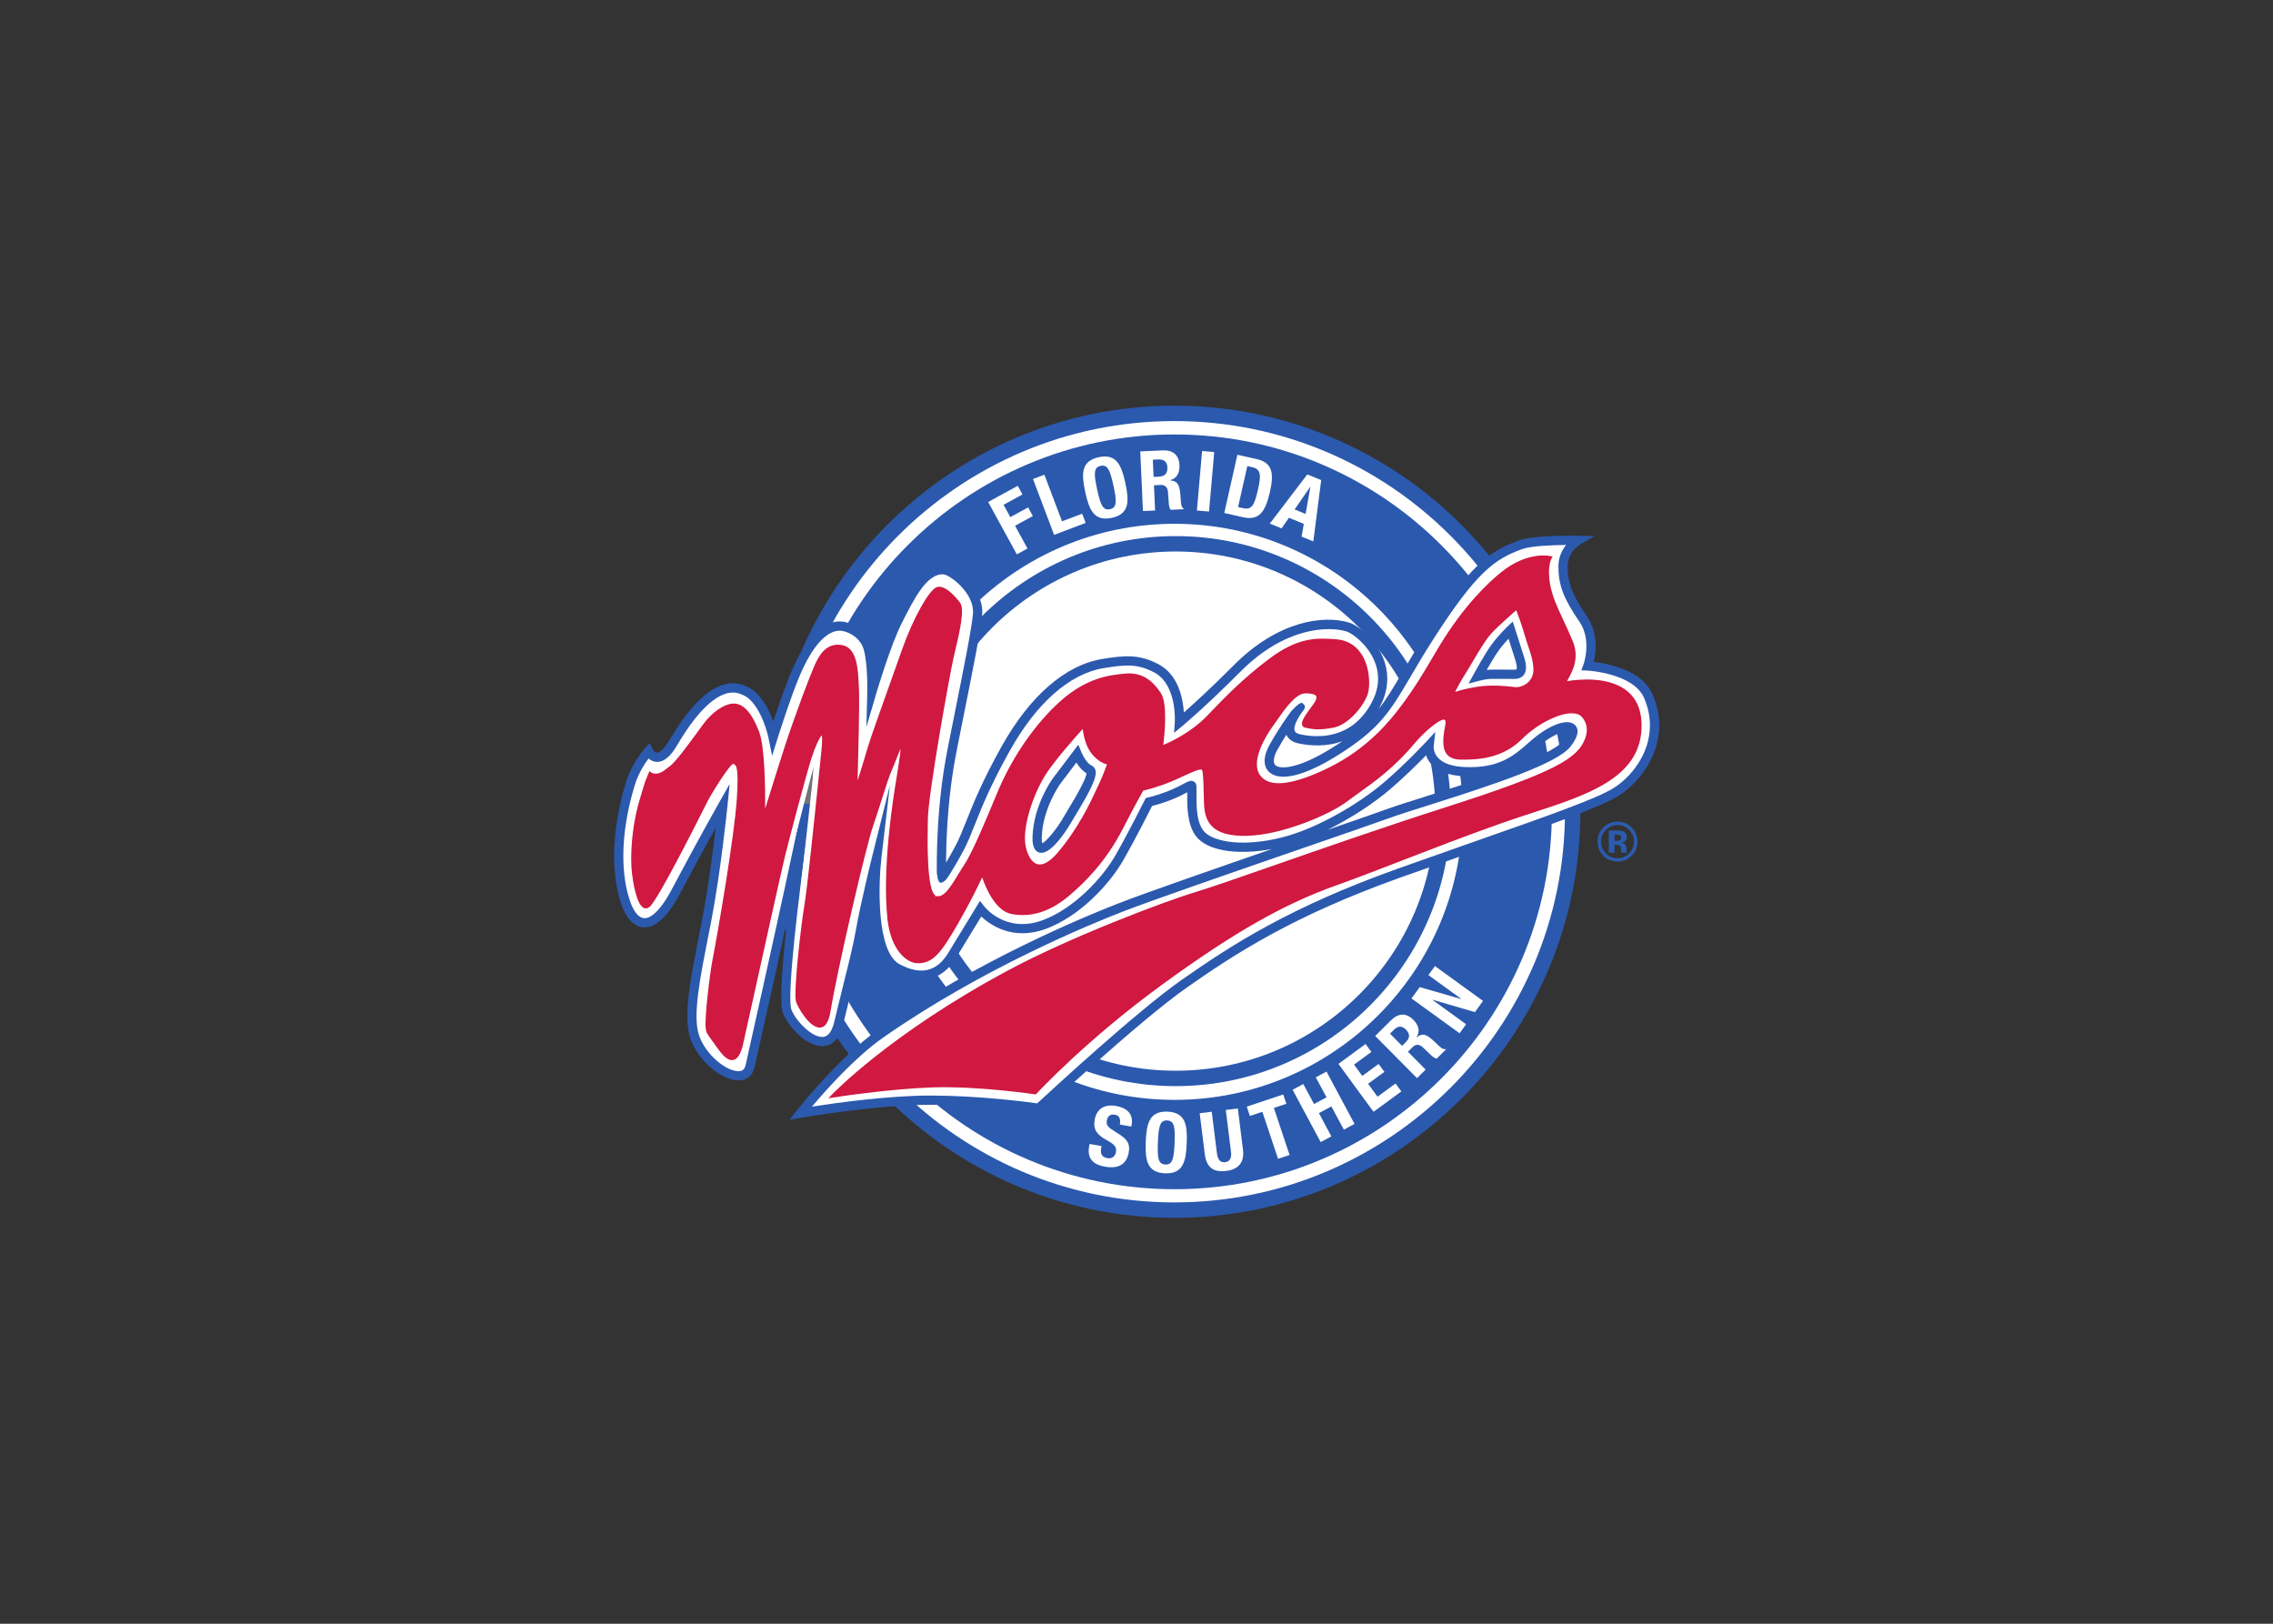 <svg clip-rule="evenodd" fill-rule="evenodd" stroke-linejoin="round" stroke-miterlimit="1.414" viewBox="0 0 560 400" xmlns="http://www.w3.org/2000/svg"><rect x="0" y="0" width="560" height="400" fill="#333333" stroke="none"/><g fill-rule="nonzero" transform="matrix(1.292 0 0 -1.292 151.301 300.134)"><path d="m30 77.5c0 42.25 34.25 76.5 76.5 76.5s76.5-34.25 76.5-76.5-34.25-76.5-76.5-76.5-76.5 34.25-76.5 76.5" fill="#fff"/><path d="m32.342 77.528c0 41.072 33.415 74.487 74.487 74.487 41.073 0 74.488-33.415 74.488-74.487 0-41.073-33.415-74.488-74.488-74.488-41.072 0-74.487 33.415-74.487 74.488zm-2.936 0c0-42.693 34.732-77.425 77.423-77.425 42.693 0 77.425 34.732 77.425 77.425 0 42.691-34.732 77.424-77.425 77.424-42.691 0-77.423-34.733-77.423-77.424z" fill="#2b59ae"/><path d="m51.947 77.509c0 30.282 24.637 54.92 54.92 54.92 30.282 0 54.919-24.638 54.919-54.92 0-30.283-24.637-54.92-54.919-54.92-30.283 0-54.92 24.637-54.92 54.92zm-17.034 0c0-39.676 32.278-71.954 71.954-71.954 39.675 0 71.953 32.278 71.953 71.954 0 39.675-32.278 71.954-71.953 71.954-39.676 0-71.954-32.279-71.954-71.954z" fill="#2b59ae"/><path d="m57.586 77.648c0 27.294 22.205 49.499 49.5 49.499 27.294 0 49.5-22.205 49.5-49.499 0-27.295-22.206-49.501-49.5-49.501-27.295 0-49.5 22.206-49.5 49.501zm-2.937 0c0-28.914 23.523-52.437 52.437-52.437 28.913 0 52.436 23.523 52.436 52.437 0 28.913-23.523 52.436-52.436 52.436-28.914 0-52.437-23.523-52.437-52.436z" fill="#2b59ae"/><g fill="#fff"><path d="m71.326 136.587 5.641 3.088.904-1.65-3.606-1.974 1.287-2.35 3.393 1.858.903-1.651-3.393-1.857 2.374-4.336-2.036-1.114z"/><path d="m83.902 130.32-4.026 10.65 2.171.82 3.361-8.889 3.844 1.454.666-1.76z"/><path d="m94.553 135.215c1.34.289 1.314 1.474.669 4.467-.642 2.977-1.112 4.083-2.45 3.794-1.34-.289-1.312-1.49-.67-4.467.646-2.993 1.112-4.083 2.451-3.794zm-2.138 9.913c3.403.734 4.347-1.574 5.076-4.957s.821-5.875-2.582-6.609c-3.404-.734-4.346 1.575-5.076 4.958-.729 3.382-.821 5.874 2.582 6.608z"/><path d="m102.873 141.369.965.044c1.112.05 1.719.556 1.663 1.782-.047 1.051-.634 1.552-1.681 1.505l-1.095-.049zm-2.542 4.866 4.283.193c1.9.085 3.104-.851 3.191-2.795.068-1.513-.498-2.559-1.79-2.889l.001-.032c1.588-.136 1.868-.985 2.008-3.389.071-1.194.162-1.812.607-2.016l.005-.095-2.513-.114c-.239.309-.306.737-.343 1.182l-.162 2.18c-.073.89-.5 1.414-1.434 1.372l-1.24-.056.217-4.81-2.319-.104z"/><path d="m111.131 134.964.99 11.343 2.312-.202-.99-11.343z"/><path d="m118.987 135.625 1.007-.227c1.572-.354 2.107.556 2.785 3.574.567 2.52.654 3.857-1.077 4.246l-.958.216zm-.138 9.967 3.712-.834c3.145-.707 3.232-2.966 2.497-6.233-.884-3.936-2.132-5.518-5.137-4.843l-3.569.803z"/><path d="m129.769 135.165 2.088-.857.913 5.157-.03.013zm2.41 6.681 2.654-1.089-1.503-11.69-2.237.918.422 2.43-2.833 1.162-1.406-2.026-2.238.918z"/><path d="m92.943 13.786-.058-.329c-.184-1.046-.002-1.771 1.201-1.983.697-.123 1.439.197 1.604 1.135.18 1.015-.277 1.482-1.69 2.262-1.906 1.044-2.694 2.038-2.366 3.896.383 2.171 1.924 3.042 4.078 2.662 2.027-.357 3.348-1.476 2.971-3.616l-.056-.312-2.185.385c.185 1.047-.072 1.721-.943 1.874-1.029.181-1.411-.411-1.527-1.067-.121-.687.01-1.145.904-1.722l1.626-1.06c1.581-1.036 1.872-1.973 1.633-3.331-.416-2.359-2.06-3.164-4.531-2.728-2.581.456-3.385 1.821-3.021 3.883l.08.452z"/><path d="m105.114 10.267c1.365-.055 1.637 1.092 1.762 4.134.123 3.027-.054 4.209-1.419 4.265-1.366.055-1.638-1.108-1.762-4.135-.125-3.043.053-4.208 1.419-4.264zm.411 10.078c3.471-.142 3.805-2.599 3.664-6.038-.14-3.438-.673-5.861-4.143-5.72-3.471.142-3.804 2.6-3.665 6.039.14 3.438.674 5.861 4.144 5.719z"/><path d="m113.958 20.329.98-7.836c.14-1.117.516-1.917 1.584-1.784 1.069.134 1.237 1.001 1.096 2.119l-.98 7.837 2.299.287.978-7.837c.359-2.864-1.318-3.841-3.184-4.074-1.867-.233-3.715.159-4.09 3.165l-.98 7.836z"/><path d="m127.595 23.622.593-1.775-2.38-.794 2.991-8.966-2.196-.733-2.992 8.966-2.379-.794-.592 1.775z"/><path d="m129.381 24.52 2.04 1.094 2.046-3.816 2.381 1.276-2.045 3.816 2.041 1.094 5.348-9.981-2.041-1.094-2.374 4.431-2.382-1.275 2.375-4.432-2.041-1.093z"/><path d="m143.295 33.243 1.106-1.51-3.308-2.422 1.574-2.15 3.113 2.28 1.106-1.51-3.114-2.279 1.798-2.457 3.439 2.517 1.105-1.51-5.306-3.885-6.689 9.136z"/><path d="m150.258 32.892.686.68c.788.782.897 1.561.036 2.427-.737.743-1.505.719-2.246-.018l-.776-.77zm-5.128 1.881 3.036 3.013c1.346 1.336 2.86 1.455 4.224.081 1.06-1.069 1.342-2.22.607-3.329l.023-.022c1.264.964 2.038.525 3.748-1.151.849-.833 1.33-1.227 1.795-1.079l.067-.067-1.781-1.767c-.383.066-.719.336-1.042.64l-1.577 1.497c-.648.608-1.314.707-1.975.05l-.879-.872 3.373-3.399-1.643-1.632z"/><path d="m153.616 44.091 7.921-2.286.018.027-6.279 4.55 1.246 1.718 9.168-6.643-1.547-2.135-8.081 2.36-.019-.026 6.421-4.652-1.245-1.719-9.169 6.644z"/><path d="m35.564 20.063s14.209 2.471 24.711 2.471 20.695-1.544 20.695-1.544 18.533 17.298 27.799 23.784c9.267 6.487 20.078 13.591 40.773 21.004s36.666 12.564 41.391 15.444c4.026 2.454 10.053 9.472 6.303 18.295-2.278 5.359-11.555 5.798-11.555 5.798s1.859 4.996-.92 9.012c-2.78 4.015-3.811 6.541-3.811 9.938 0 3.398 2.839 5.007 2.839 5.007s-7.99.166-10.772-.791c-5.742-1.974-9.403-4.888-17.548-17.591-7.636-11.91-7.651-15.472-18.221-22.015-10.076-6.238-14.27-3.946-11.49.996s5.604 8.3 5.604 8.3-5.206-5.801-.661-6.755c2.706-.57 10.192-1.545 14.517 6.486 4.324 8.03-3.007 14.123-5.251 14.826-4.151 1.301-12.67.654-21.134-7.846-6.788-6.816-11.04-10.328-11.04-10.328s.554 7.682-4.373 10.305c-3.378 1.798-5.852 1.647-10.288.908-5.828-.972-12.589-5.686-18.457-16.188-5.869-10.502-6.715-15.097-8.877-19.113-2.162-4.015-3.361-5.615-3.361-5.615s-.375 10.099 1.419 21.158c.888 5.479 5.145 24.969 5.454 29.293s-4.731 8.246-6.426 8.369c-3.71.27-6.268-4.741-8.787-9.707-2.259-4.456-4.942-13.591-4.942-13.591s.169 6.779-1.066 9.25c-1.236 2.472-3.997 3.475-5.53 3.288-2.979-.362-5.591-3.632-7.831-8.751-1.803-4.119-4.415-12.436-4.415-12.436s-1.521 7.575-5.713 9.006c-.704.241-5.619 3.111-13.34-10.069-2.964-5.06-4.702-1.584-4.702-1.584s-2.346-2.588-3.443-6.155c-2.421-7.867-3.177-16.491-.8-23.031 1.436-3.949 4.821-6.364 9.558 2.607 4.805 9.098 8.865 16.253 8.865 16.253s-1.236-12.356-3.089-21.93c-1.853-9.576-3.752-17.824-2.3-22.18 1.902-5.707 9.581-10.09 10.58-5.623 10.581 47.279 10.861 50.128 10.861 50.128s-5.274-35.807-3.795-39.69c1.28-3.36 8.09-9.864 9.864-2.093 1.569 6.874 3.203 12.319 4.13 17.57s3.118 14.039 3.118 14.039-2.133-18.127 3.954-21.323c4.846-2.544 8.232-1.073 10.412 2.519 2.72 4.478 5.377 8.815 5.377 8.815s4.445-5.843 12.238-2.938c6.354 2.368 11.855 8.498 14.326 12.822s5.56 10.502 5.56 10.502 1.796.425 3.833 1.213c2.997 1.159 4.31 2.337 4.356 1.838.142-1.585-.586-7.164 1.974-9.54 2.231-2.071 7.942-2.973 15.356-1.12 7.412 1.854 15.563 6.991 19.887 10.698 4.325 3.706 8.031 7.722 8.031 7.722s-.636-4.702 6.777-5.011 10.381 2.779 13.3 5.32c4.946 4.304 9.575 4.324 6.177 0-3.397-4.325-27.18-10.811-33.976-13.283-6.796-2.47-41.491-14.215-51.066-17.921-9.576-3.707-28.79-12.156-45.905-24.153-7.335-5.141-15.154-15.069-15.154-15.069"/></g><path d="m126.102 86.396c-.204.196-.305.488-.305.855 0 .574.247 1.332.729 2.188.563 1.002 1.125 1.92 1.67 2.777.274-.633.884-1.361 2.323-1.663 2.147-.451 5.275-.705 8.371.434-.655-.441-1.343-.891-2.105-1.363-6.753-4.18-9.941-3.939-10.683-3.228zm49.401 2.933.563.495c2.981 2.594 5.359 3.177 5.878 2.988-.009-.161-.11-.683-.971-1.779-1.261-1.605-5.935-3.654-11.377-5.649 2.537 1.001 4.292 2.521 5.907 3.945zm-27.55-7.54c2.843 2.437 5.419 5.005 6.871 6.501.172-.485.419-1.002.846-1.511 1.279-1.527 3.46-2.364 6.482-2.491 2.795-.116 4.975.242 6.783.854-4.813-1.74-10.13-3.422-14.201-4.708-3.058-.966-5.697-1.8-7.347-2.399-1.923-.7-6.171-2.172-11.362-3.966 4.66 2.295 9.024 5.23 11.928 7.72zm-10.241 6.337c8.262 5.114 10.227 8.461 14.144 15.132 1.201 2.044 2.561 4.36 4.354 7.157 8.043 12.544 11.626 15.354 17.093 17.233 1.625.558 5.484.721 8.229.749-.757-.947-1.463-2.304-1.463-4.132 0-3.52 1.001-6.154 3.967-10.439 1.063-1.535 1.367-3.256 1.367-4.723 0-1.952-.538-3.456-.548-3.482l-.414-1.126 1.198-.06c.087-.004 8.753-.479 10.786-5.263.765-1.8 1.093-3.538 1.093-5.18 0-5.569-3.774-10.025-7.044-12.018-3.386-2.063-12.788-5.358-25.802-9.918l-15.427-5.449c-20.45-7.325-31.459-14.446-40.981-21.111-8.574-6.002-25.178-21.339-27.586-23.574-2.008.284-11.13 1.493-20.403 1.493-7.946 0-18.072-1.417-22.548-2.11 2.591 3.074 8.207 9.398 13.497 13.106 18.789 13.17 39.742 21.739 45.717 24.052 6.124 2.37 22.351 7.969 35.389 12.467 7.091 2.447 13.214 4.559 15.659 5.448 1.613.587 4.237 1.416 7.276 2.376 12.828 4.052 24.553 7.957 27.093 11.19 1.014 1.29 1.359 2.235 1.359 2.924 0 .562-.229.952-.512 1.221-1.544 1.469-5.342-.366-8.295-2.936l-.572-.502c-2.72-2.397-5.533-4.876-12.113-4.602-2.451.102-4.242.736-5.182 1.834-.879 1.027-.763 2.14-.758 2.187l.305 2.678-1.826-1.97c-.037-.04-3.724-4.023-7.957-7.651-4.466-3.828-12.482-8.75-19.528-10.512-7.34-1.835-12.684-.814-14.542.911-1.759 1.632-1.709 5.304-1.679 7.498l-.018 1.475c-.031.348-.219.639-.514.799-.547.296-1.043.031-1.945-.449-.681-.363-1.71-.911-3.092-1.445-1.952-.755-3.701-1.174-3.718-1.178l-.401-.095-.184-.368c-.031-.062-3.106-6.206-5.537-10.459-2.54-4.446-7.964-10.233-13.869-12.434-7.059-2.631-11.063 2.431-11.23 2.648l-.783 1.016-.668-1.091-5.379-8.818c-2.184-3.598-5.21-4.317-9.25-2.196-4.55 2.389-4.06 15.565-3.488 20.439l1.61 13.706-3.34-13.39c-.021-.087-2.209-8.877-3.13-14.098-.558-3.157-1.358-6.326-2.285-9.995l-1.837-7.532c-.434-1.9-1.175-2.9-2.204-2.972-2.077-.145-5.195 3.127-5.977 5.182-.152.399-.221 1.228-.221 2.397 0 6.71 2.263 24.621 4.056 36.802.003.014.012.087.013.092l-1.749.215c-.005-.036-.016-.109-.021-.15-.139-.868-1.32-7.432-10.827-49.914-.17-.758-.555-1.111-1.249-1.146-2.32-.119-6.38 3.086-7.636 6.855-1.225 3.672.149 10.648 1.74 18.726l.589 3.007c1.84 9.505 3.088 21.886 3.101 22.01l.414 4.15-2.057-3.627c-.041-.072-4.122-7.271-8.878-16.277-2.68-5.075-4.52-5.734-5.378-5.675-.976.066-1.914 1.145-2.573 2.958-.926 2.548-1.386 5.567-1.386 8.875 0 4.189.738 8.844 2.2 13.596.681 2.213 1.876 4.03 2.613 5.016.403-.346.925-.625 1.557-.646 1.339-.045 2.613.996 3.893 3.183 4.479 7.645 8.779 11.109 12.109 9.752l.187-.071c3.037-1.038 4.736-6.377 5.134-8.347l.678-3.356 1.026 3.266c.026.083 2.619 8.319 4.381 12.347 2.226 5.087 4.691 7.933 7.13 8.229 1.245.152 3.613-.76 4.636-2.807.932-1.864 1.019-7.009.974-8.834l-.167-6.713 1.893 6.443c.026.09 2.685 9.108 4.882 13.44 2.357 4.649 4.795 9.455 7.937 9.227 1.198-.087 5.886-3.58 5.612-7.427-.188-2.622-1.875-11.027-3.364-18.441-.934-4.653-1.741-8.671-2.082-10.774-1.787-11.018-1.433-21.23-1.429-21.331l.092-2.488 1.493 1.992c.05.068 1.263 1.699 3.432 5.726.816 1.516 1.458 3.13 2.201 4.999 1.327 3.34 2.978 7.496 6.669 14.101 5.077 9.085 11.41 14.678 17.833 15.749 4.339.723 6.57.864 9.729-.817 4.356-2.318 3.914-9.393 3.909-9.464l-.144-2.05 1.583 1.308c.043.035 4.363 3.617 11.103 10.386 8.37 8.405 16.665 8.749 20.246 7.626 1.009-.316 3.972-2.405 5.313-5.701 1.046-2.57.852-5.216-.574-7.866-3.743-6.95-10.103-6.769-13.56-6.043-.947.199-1.072.581-1.113.706-.035.108-.052.228-.052.359 0 .822.661 2.05 1.41 3.104.29.381.514.667.668.86.057.067.115.148.17.211.026.031.07.085.071.087l-1.329 1.155c-.005-.004-.019-.021-.019-.021-.202-.226-.643-.743-1.118-1.422-1.091-1.447-2.836-3.914-4.58-7.013-.632-1.124-.948-2.17-.948-3.072 0-.847.279-1.568.841-2.106 1.989-1.909 6.665-.815 12.829 3.001zm35.018 41.188c-5.875-2.019-9.675-4.96-18.003-17.948-1.812-2.826-3.182-5.159-4.39-7.216-1.737-2.958-3.055-5.196-4.682-7.204.11.188.232.34.339.538.958 1.78 1.44 3.609 1.44 5.42 0 1.334-.262 2.658-.786 3.947-1.553 3.813-4.946 6.257-6.418 6.718-4.92 1.541-13.638.354-22.022-8.065-4.449-4.468-7.788-7.493-9.557-9.047-.171 2.623-1.026 7.162-4.817 9.179-3.746 1.995-6.597 1.708-10.847 1-6.961-1.161-13.738-7.066-19.082-16.628-3.747-6.705-5.493-11.1-6.768-14.309-.752-1.893-1.347-3.389-2.115-4.815-.679-1.261-1.251-2.258-1.73-3.063.02 3.77.243 10.706 1.433 18.047.336 2.07 1.179 6.266 2.07 10.709 1.5 7.466 3.199 15.929 3.394 18.662.01.145.015.289.015.432 0 4.6-5.167 8.727-7.257 8.879-4.311.313-7.018-5.025-9.635-10.188-1.192-2.35-2.478-5.909-3.449-8.821-.159 1.693-.451 3.405-.986 4.476-1.325 2.65-4.366 4.019-6.424 3.769-3.137-.382-6.007-3.502-8.532-9.273-1.166-2.665-2.638-6.975-3.563-9.784-.897 2.489-2.603 5.855-5.473 6.835l-.091.037c-3.001 1.221-7.916.392-14.294-10.494-1.27-2.168-2.088-2.319-2.309-2.313-.407.01-.758.509-.849.683l-.585 1.12-.852-.929c-.101-.111-2.49-2.775-3.632-6.487-2.728-8.863-3.014-17.462-.786-23.591.921-2.534 2.38-3.995 4.108-4.114 2.284-.157 4.658 2.067 7.057 6.61 2.649 5.016 5.086 9.466 6.73 12.434-.523-4.454-1.443-11.566-2.598-17.532l-.587-3.001c-1.176-5.969-2.237-11.354-2.237-15.44 0-1.611.165-3.021.553-4.185 1.412-4.235 6.067-8.226 9.397-8.057 1.488.076 2.538.994 2.879 2.52 2.664 11.906 4.674 20.985 6.193 27.925-.629-5.686-1.109-11.121-1.109-14.503 0-1.474.09-2.558.299-3.106.897-2.353 4.519-6.537 7.747-6.312 1.302.091 3.018.918 3.799 4.338l1.828 7.493c.896 3.549 1.742 6.9 2.311 10.12.262 1.484.629 3.265 1.018 5.05.206-5.261 1.268-11.119 4.776-12.961 4.817-2.528 8.928-1.52 11.576 2.841 0 0 3.39 5.559 4.782 7.841 1.726-1.623 6.044-4.696 12.387-2.332 6.35 2.366 12 8.34 14.783 13.211 2.117 3.705 4.709 8.809 5.402 10.184.652.172 2.022.558 3.544 1.146 1.411.546 2.452 1.091 3.169 1.473.001-.105.002-.185.002-.185-.004-.318-.009-.664-.009-1.03 0-2.491.217-5.897 2.251-7.784 2.47-2.292 7.788-2.949 13.912-1.815-11.58-4-23.953-8.303-29.145-10.313-6.022-2.33-27.141-10.968-46.092-24.252-7.357-5.156-15.018-14.835-15.341-15.246l-1.423-1.807 2.266.394c.142.025 14.256 2.458 24.56 2.458 10.311 0 20.462-1.519 20.563-1.534l.421-.064.312.291c.185.173 18.594 17.33 27.704 23.706 9.424 6.597 20.32 13.645 40.565 20.897l15.414 5.445c13.116 4.595 22.593 7.916 26.137 10.076 3.669 2.235 7.897 7.241 7.897 13.515 0 1.861-.372 3.832-1.241 5.876-1.998 4.703-8.587 5.93-11.227 6.237.174.738.356 1.788.356 3.006 0 1.751-.376 3.825-1.691 5.725-2.733 3.947-3.654 6.328-3.654 9.436 0 2.821 2.298 4.186 2.396 4.242l2.722 1.578-3.142.068c-.333.006-8.179.157-11.077-.839z" fill="#2b59ae"/><path d="m88.151 86.906c.446-.733 1.099-1.566 1.928-2.039-.043-.848-1.29-3.288-3.725-7.284l-.739-1.236c-.93-1.673-3.082-4.445-3.976-4.827-.043.153-.094.424-.094.933 0 .072.002.148.004.23.15 5.406 3.462 10.074 3.496 10.121-.009-.012 1.945 2.568 3.106 4.102zm-.563 2.175-3.96-5.231c-.162-.224-3.675-5.157-3.841-11.118-.017-.647-.072-2.614 1.307-2.992 2.42-.663 6.026 5.687 6.061 5.751l.704 1.175c2.861 4.695 4.332 7.495 3.911 8.845-.117.371-.368.658-.709.81-.806.359-1.627 1.761-1.955 2.561l-.586 1.429z" fill="#2b59ae"/><path d="m168.741 108.354c.592.815 1.271 1.588 1.813 2.171.358-1.118.766-2.402.766-2.402l.156-.473c.246-.744.666-2.014.666-2.641 0-.138-.021-.245-.068-.308-.019-.026-.153-.097-.512-.088l-2.302.016-2.037-.007c-.261 0-.55-.026-.837-.061.701 1.222 1.653 2.828 2.355 3.793zm1.603 4.474c-.07-.066-1.716-1.633-3.027-3.437-1.299-1.785-3.319-5.474-3.404-5.63l-.981-1.796 1.979.521c.394.104 1.578.374 2.312.374l2.049.007 2.248-.016c.897-.022 1.56.248 1.97.8.805 1.086.248 2.77-.341 4.552l-.152.465-1.633 5.121z" fill="#2b59ae"/><path d="m172.143 116.432s-4.051-3.45-5.378-5.059c-1.59-1.927-3.455-5.478-4.972-7.838-.92-1.43-1.993-3.624-1.993-3.624s1.922.607 3.116.843c1.995.394 4.077.829 8.764.253 1.602-.196 4.116 1.089 3.906 3.961-.169 2.304-.815 3.399-1.711 6.459-.864 2.953-1.732 5.005-1.732 5.005zm-82.559-22.439s-5-5.434-7.272-8.807c-2.316-3.437-4.411-9.195-4.259-13.151.099-2.577 2.094-7.952 6.733-2.514 4.638 5.438 7.037 11.357 7.837 12.956s1.759 4.318 1.759 4.318-1.439 0-3.039 1.92c-1.599 1.919-1.759 5.278-1.759 5.278zm-82.727-9.19s1.083-.842 2.713.244c.479.32 1.639 1.27 1.639 1.27s1.135 1.158 1.942 2.249c1.447 1.956.614.7 4.038 5.418 1.773 2.442 3.936 3.68 5.218 3.847 1.961.257 3.518-1.439 4.958-5.117 1.439-3.68 1.12-16.635 1.12-16.635s3.229 10.436 4.318 13.755c2.085 6.355 4.862 13.649 5.661 15.409.8 1.76 2.017 4.265 4.895 3.785 2.88-.48 2.88-4.958 3.039-8.158.16-3.198-.319-19.513-.319-19.513s1.919 6.078 2.559 8.318c.64 2.239 4.478 12.795 6.557 18.713 2.08 5.919 5.119 11.197 6.399 11.676 1.279.48 3.198-1.599 4.158-2.879s-.64-7.357-1.28-10.077c-.639-2.719-4.856-25.983-4.933-30.929-.052-3.431-.404-13.953 1.675-14.913 2.079-.959 3.898 3.137 5.817 6.016 1.92 2.88 5.548 12.019 6.538 14.319 2.542 5.9 6.625 12.184 11.583 16.662 4.958 4.479 9.078 4.99 12.278 5.31 3.198.32 5.18-1.413 6.619-3.652s.326-10.109.326-10.109 4.962 1.765 8.8 5.685c2.292 2.342 6.175 6.649 11.932 10.968 5.759 4.318 9.385 3.816 12.279 3.678 6.276-.299 6.74-7.673 6.1-9.912-.64-2.24-3.697-5.917-6.417-6.397-2.719-.48-3.575-.32-5.174 0-1.6.32 1.675 3.678 2.154 4.797.48 1.121 0 1.76-2.239 1.76s-4.595-3.811-6.371-6.278c-1.986-2.757-4.366-7.307-2.446-9.866 1.919-2.559 6.58-1.884 13.197 1.311 7.623 3.681 11.846 8.996 13.824 11.583 3.437 4.495 5.548 8.419 7.547 11.731 5.006 8.295 9.978 12.657 11.806 14.124 4.964 3.981 9.147 2.986 9.147 2.986s-.96-1.6-.32-5.118c.64-3.519 2.24-5.918 4.319-10.876 2.08-4.959-2.559-8.158-.639-7.838 1.919.32 14.234 2.08 13.755-8.797-.48-10.876-13.916-13.275-26.551-17.754-12.636-4.479-22.661-8.692-31.617-11.891-8.957-3.199-18.418-8.195-33.133-18.912-14.715-10.716-24.021-20.859-24.021-20.859s-10.938 1.638-19.734 1.319c-8.797-.32-18.906-1.943-18.906-1.943s10.837 11.519 33.7 23.762c11.583 6.202 29.412 13.01 35.811 14.929 6.397 1.919 27.429 9.684 47.422 16.082 19.993 6.397 25.189 9.116 26.793 13.188.68 1.728.433 3.304-.632 4.522-1.938 2.212-8.165-.524-11.845-4.202-3.678-3.679-8.157-3.839-11.355-3.839-3.199 0-3.604 2.099-2.805 6.098.8 3.998-4.498-.893-6.26-3.007-4.895-5.873-9.489-8.529-12.848-11.089-3.36-2.559-12.366-6.368-18.923-6.528-6.558-.161-7.806 2.478-7.948 5.889-.101 2.428-.057 5.499-.376 6.459-.32.959-3.143-.701-6.181-1.981-3.039-1.279-5.489-1.775-5.489-1.775s-.909-1.423-3.948-7.341-6.718-9.757-10.077-12.636c-3.359-2.88-6.907-4.198-10.745-3.558-3.839.64-5.73 7.556-5.73 7.556s-1.779-4.078-4.955-9.574c-3.185-5.513-4.707-7.472-7.547-7.323-1.757.093-4.665 2.312-5.305 8.071-.64 5.758-.299 14.869 1.813 27.54 1.8 10.799-.48 3.359-1.44 1.28-.96-2.08-2.105-6.342-3.678-10.877-1.373-3.954-6.851-27.465-8.144-35.454-1.086-6.702-5.531.303-6.011 1.902-.48 1.6.931 14.323 1.598 18.185.626 3.629 2.282 20.087 3.28 29.762.623 6.047-1.386 1.868-2.443-1.382-1.065-3.272-4.578-16.655-5.152-19.072-1.291-5.437-6.412-28.788-7.92-35.527-1.08-4.825-3.062-2.598-4.327-.827-2.282 3.195-2.146 2.862-2.249 3.833-.191 1.814.693 9.786 1.387 13.327.913 4.665 4.069 23.014 4.549 30.212.48 7.197-.32 6.718-.959 7.037-.64.32-4.479-5.918-5.279-7.517-.8-1.6-9.277-18.554-10.876-19.833-1.6-1.28-2.559 3.519-2.879 6.237-.32 2.719-.153 8.205 1.279 13.276.658 2.329 1.242 4.107 1.242 4.107z" fill="#d01841"/><path d="m172.025 115.943c-.969-.838-3.95-3.443-5.034-4.757-1.03-1.25-2.179-3.192-3.29-5.071-.586-.991-1.139-1.926-1.661-2.739-.605-.941-1.285-2.232-1.669-2.984.672.201 1.719.498 2.489.651l.094.018c2.017.399 4.103.81 8.762.238.714-.088 1.795.165 2.599.931.502.478 1.079 1.337.978 2.716-.113 1.539-.437 2.507-.928 3.974-.228.68-.487 1.451-.771 2.424-.638 2.179-1.283 3.879-1.569 4.599zm-12.79-16.519.302.616c.044.09 1.091 2.226 2.008 3.654.517.804 1.068 1.734 1.65 2.72 1.123 1.898 2.283 3.86 3.343 5.145 1.328 1.612 5.249 4.955 5.415 5.097l.305.259.156-.369c.009-.02.884-2.101 1.743-5.036.282-.963.538-1.729.765-2.404.487-1.454.839-2.505.957-4.116.117-1.609-.565-2.62-1.159-3.185-.829-.789-2.038-1.22-3.075-1.089-4.567.56-6.605.158-8.577-.231l-.095-.019c-1.164-.23-3.065-.829-3.085-.835zm-69.882-6.122c-1.276-1.412-4.96-5.553-6.797-8.279-2.19-3.25-4.363-8.992-4.209-12.977.059-1.556.802-3.974 2.265-4.482 1.068-.369 2.435.371 3.951 2.148 3.956 4.638 6.253 9.586 7.357 11.964.18.389.326.704.44.932.618 1.235 1.342 3.173 1.624 3.948-.572.128-1.684.554-2.866 1.971-1.217 1.46-1.63 3.669-1.765 4.775zm-8.164-26.422c-.263 0-.52.043-.77.129-1.821.632-2.598 3.411-2.66 5.014-.158 4.105 2.068 10 4.31 13.327 2.258 3.352 7.249 8.787 7.299 8.842l.475.517.034-.702c.002-.032.176-3.285 1.692-5.104 1.477-1.772 2.803-1.813 2.816-1.814l.408-.006-.133-.385c-.04-.112-.975-2.755-1.774-4.353-.112-.224-.256-.534-.434-.917-1.115-2.401-3.435-7.398-7.443-12.098-1.39-1.63-2.671-2.45-3.82-2.45zm101.437 30.003c.058 0 .114 0 .17-.003.96-.031 1.696-.331 2.185-.891 1.149-1.313 1.393-3.026.685-4.822-1.693-4.298-7.239-7.045-26.977-13.361-11.514-3.684-23.196-7.761-32.583-11.037-6.775-2.364-12.126-4.231-14.844-5.047-6.283-1.885-24.101-8.665-35.756-14.906-19.556-10.471-30.393-20.514-33.003-23.078 2.658.398 10.842 1.549 18.059 1.811 8.159.298 18.273-1.104 19.635-1.3 1.078 1.153 10.22 10.781 23.958 20.785 13.571 9.883 23.191 15.374 33.207 18.951 3.993 1.426 8.252 3.075 12.76 4.82 5.558 2.151 11.857 4.589 18.858 7.071 1.97.698 3.974 1.351 5.913 1.982 10.757 3.503 20.046 6.528 20.442 15.508.127 2.867-.653 5.068-2.318 6.543-3.352 2.968-9.34 2.244-11.095 1.952-.164-.028-.549-.091-.737.174-.207.291-.011.648.343 1.297.683 1.251 1.956 3.58.714 6.542-.674 1.607-1.301 2.952-1.854 4.14-1.142 2.45-2.044 4.385-2.483 6.798-.482 2.655-.078 4.258.183 4.939-1.098.122-4.575.194-8.537-2.984-2.361-1.894-7.026-6.238-11.739-14.046-.401-.664-.805-1.352-1.225-2.065-1.678-2.853-3.581-6.086-6.34-9.693-1.638-2.144-5.99-7.835-13.929-11.669-7.051-3.405-11.613-3.818-13.561-1.223-2.325 3.101 1.282 8.602 2.444 10.214.22.306.45.632.686.971 1.698 2.418 3.81 5.428 5.923 5.428 1.385 0 2.188-.239 2.527-.754.24-.363.235-.826-.017-1.414-.16-.37-.561-.915-1.026-1.545-.635-.861-1.698-2.302-1.528-2.742.007-.019.029-.076.186-.107 1.529-.306 2.372-.474 5.066.001 2.654.468 5.582 4.077 6.186 6.188.378 1.327.375 4.798-1.341 7.188-1.053 1.468-2.564 2.259-4.491 2.351l-.547.028c-2.773.151-6.224.339-11.542-3.648-4.943-3.708-8.5-7.409-10.854-9.858-.38-.394-.727-.756-1.045-1.08-3.84-3.924-8.861-5.739-8.911-5.757l-.457-.162.067.48c.012.078 1.083 7.787-.281 9.909-1.711 2.662-3.726 3.781-6.343 3.519-2.996-.3-7.1-.709-12.11-5.236-4.553-4.111-8.748-10.148-11.51-16.561-.181-.42-.45-1.07-.781-1.869-1.467-3.536-4.199-10.12-5.782-12.496-.383-.574-.769-1.21-1.143-1.824-1.546-2.543-3.143-5.171-5.042-4.295-1.855.856-1.99 7.416-1.859 14.379l.014.805c.075 4.887 4.265 28.121 4.941 30.992l.211.882c.618 2.566 1.903 7.906 1.119 8.951-1.227 1.637-2.884 3.129-3.82 2.78-1.14-.427-4.17-5.651-6.224-11.498-.647-1.84-1.464-4.129-2.302-6.478-1.874-5.253-3.813-10.685-4.251-12.219-.633-2.218-2.542-8.264-2.561-8.325l-.636-2.013.062 2.11c.005.163.478 16.339.32 19.49l-.031.654c-.138 3.038-.309 6.819-2.763 7.228-2.521.421-3.643-1.556-4.579-3.617-.746-1.64-3.526-8.905-5.65-15.378-1.076-3.279-4.285-13.647-4.317-13.751l-.626-2.024.052 2.118c.003.129.302 12.938-1.1 16.52-1.407 3.597-2.882 5.161-4.646 4.935-1.23-.162-3.325-1.397-5.018-3.73-2.203-3.034-2.643-3.597-3.068-4.14-.232-.297-.457-.584-.972-1.28-.81-1.095-1.921-2.232-1.968-2.279-.072-.061-1.2-.985-1.687-1.31-1.264-.843-2.245-.627-2.728-.416l-.517-1.271s-.583-1.781-1.231-4.077c-1.367-4.84-1.617-10.215-1.27-13.161.39-3.323 1.185-5.857 1.932-6.164.09-.037.238-.065.471.121 1.142.913 6.528 11.197 10.793 19.727.046.092 4.536 8.222 5.677 7.657.051-.026.104-.045.157-.064.758-.282 1.413-.526.964-7.256-.487-7.304-3.658-25.675-4.554-30.248-.686-3.504-1.57-11.466-1.383-13.24l.014-.138c.061-.606.061-.606 1.317-2.35l.865-1.206c.375-.525 1.516-2.12 2.363-1.95.402.082.977.611 1.438 2.672.475 2.119 1.306 5.881 2.264 10.212 2.126 9.619 4.772 21.588 5.658 25.318.57 2.404 4.08 15.787 5.157 19.095.477 1.464 1.681 4.845 2.608 4.652.457-.097.684-.698.407-3.39l-.369-3.586c-.995-9.697-2.358-22.977-2.914-26.197-.724-4.196-2.042-16.596-1.606-18.051.332-1.103 2.517-4.647 4.007-4.541.845.056 1.245 1.446 1.433 2.602 1.29 7.969 6.807 31.616 8.157 35.504.633 1.827 1.205 3.632 1.709 5.226.751 2.372 1.4 4.42 1.98 5.677.19.412.434 1.041.692 1.707.95 2.448 1.22 3.005 1.656 2.886.35-.096.627-.172-.352-6.044-2.411-14.466-2.316-22.918-1.811-27.46.619-5.568 3.346-7.721 5.029-7.809 2.612-.136 4.045 1.581 7.277 7.176 3.13 5.416 4.923 9.504 4.94 9.545l.333.762.22-.802c.018-.067 1.886-6.743 5.494-7.344 3.624-.604 7.061.538 10.506 3.49 2.733 2.343 6.743 6.192 10.007 12.548 3.01 5.863 3.924 7.306 3.962 7.365l.067.104.122.026c.024.004 2.459.506 5.433 1.758.746.314 1.478.651 2.164.967 2.141.985 3.388 1.528 4.032 1.248.183-.08.314-.222.377-.413.244-.733.286-2.524.33-4.42.017-.716.034-1.443.062-2.118.144-3.475 1.479-5.759 7.647-5.609 6.471.158 15.428 3.937 18.752 6.469.699.534 1.45 1.069 2.245 1.637 2.985 2.129 6.699 4.778 10.556 9.407.703.844 4.856 5.271 6.363 4.552.702-.335.483-1.431.41-1.792-.521-2.606-.457-4.13.209-4.943.444-.54 1.198-.803 2.308-.803 3.578 0 7.685.29 11.147 3.752 2.928 2.927 7.149 5.082 9.918 5.082zm-141.763-73.997.591.628c.108.116 11.13 11.695 33.775 23.82 11.689 6.259 29.562 13.06 35.864 14.951 2.706.812 8.052 2.677 14.819 5.039 9.391 3.276 21.077 7.354 32.598 11.041 21.165 6.773 25.179 9.384 26.61 13.016.631 1.606.431 3.065-.58 4.221-.38.433-.972.665-1.763.692-2.587.1-6.816-2.071-9.653-4.908-3.924-3.925-8.894-3.925-11.563-3.925-1.297 0-2.2.334-2.762 1.019-.798.974-.897 2.598-.331 5.43.126.632.094 1.06-.087 1.147-.782.377-3.987-2.393-5.659-4.399-3.905-4.686-7.654-7.36-10.666-9.509-.791-.565-1.538-1.098-2.23-1.625-3.386-2.58-12.507-6.428-19.094-6.589-6.996-.177-8.11 2.865-8.249 6.171-.028.68-.044 1.409-.061 2.129-.041 1.769-.084 3.599-.3 4.249-.011.033-.023.046-.053.059-.44.192-2.023-.538-3.553-1.243-.692-.318-1.43-.658-2.182-.974-2.644-1.113-4.874-1.645-5.418-1.766-.252-.418-1.305-2.217-3.872-7.215-3.311-6.447-7.377-10.35-10.147-12.724-3.585-3.074-7.178-4.26-10.985-3.624-3.244.54-5.111 5.173-5.732 7.021-.649-1.404-2.264-4.768-4.649-8.896-3.14-5.435-4.728-7.625-7.817-7.47-1.883.099-4.923 2.399-5.582 8.331-.509 4.579-.607 13.089 1.815 27.621.477 2.859.63 4.239.664 4.903-.256-.547-.591-1.411-.84-2.053-.262-.675-.509-1.312-.707-1.741-.565-1.223-1.208-3.255-1.953-5.608-.505-1.598-1.078-3.407-1.715-5.242-1.344-3.873-6.844-27.454-8.131-35.404-.322-1.99-.987-3.03-1.975-3.095-1.97-.12-4.276 3.854-4.607 4.959-.526 1.754.992 14.86 1.589 18.319.553 3.2 1.915 16.468 2.909 26.157l.369 3.586c.194 1.888.097 2.51.034 2.705-.373-.333-1.195-2.025-1.906-4.209-1.074-3.297-4.576-16.65-5.145-19.049-.884-3.725-3.53-15.692-5.655-25.308-.958-4.332-1.79-8.095-2.264-10.215-.432-1.928-1.052-2.948-1.895-3.119-1.083-.219-2.149 1.052-2.958 2.185l-.864 1.204c-1.323 1.837-1.348 1.872-1.424 2.635l-.014.134c-.196 1.865.687 9.824 1.39 13.415.895 4.564 4.06 22.895 4.545 30.174.42 6.293-.16 6.509-.583 6.666-.049.018-.099.037-.148.058-.759-.371-4.019-5.49-4.951-7.355-2.187-4.372-9.427-18.708-10.956-19.931-.438-.349-.819-.305-1.062-.205-1.473.605-2.127 5.234-2.292 6.638-.353 3.002-.1 8.473 1.289 13.39.652 2.309 1.239 4.101 1.244 4.119l.796 1.956.305-.237c.047-.035.958-.685 2.371.255.462.308 1.604 1.244 1.616 1.253-.003 0 1.11 1.14 1.892 2.197.52.702.747.992.982 1.292.422.54.858 1.097 3.054 4.124 1.805 2.486 4.022 3.783 5.418 3.966 2.072.274 3.747-1.413 5.269-5.302 1.11-2.837 1.195-10.893 1.169-14.711.99 3.188 2.927 9.408 3.717 11.816 2.13 6.492 4.923 13.788 5.673 15.438.712 1.567 2.038 4.48 5.211 3.953 2.922-.486 3.106-4.531 3.253-7.78l.031-.652c.125-2.515-.136-12.89-.26-17.423.619 1.979 1.525 4.899 1.923 6.293.444 1.552 2.386 6.994 4.263 12.256.838 2.347 1.654 4.635 2.301 6.474 2.023 5.762 5.095 11.301 6.571 11.854 1.64.617 3.857-2.124 4.497-2.978.876-1.168-.023-5.304-1.018-9.44l-.211-.88c-.673-2.861-4.85-26.008-4.925-30.867l-.014-.806c-.06-3.221-.244-13.022 1.518-13.835 1.425-.656 2.883 1.745 4.294 4.066.377.621.767 1.261 1.156 1.846 1.552 2.328 4.269 8.877 5.728 12.396.333.801.603 1.454.785 1.875 2.795 6.488 7.042 12.599 11.655 16.765 5.154 4.656 9.542 5.094 12.445 5.384 2.862.287 5.052-.917 6.897-3.785 1.282-1.996.655-8.023.433-9.813 1.304.536 5.159 2.293 8.235 5.435.316.324.662.684 1.04 1.077 2.367 2.463 5.944 6.184 10.927 9.921 5.487 4.116 9.054 3.921 11.925 3.765l.542-.029c2.116-.101 3.778-.973 4.941-2.595 1.833-2.553 1.834-6.269 1.429-7.691-.659-2.304-3.741-6.092-6.649-6.605-2.803-.495-3.684-.319-5.283.001-.391.078-.552.3-.619.471-.265.688.497 1.803 1.603 3.302.425.576.827 1.12.958 1.428.168.393.19.674.068.859-.148.224-.621.491-2.037.491-1.808 0-3.822-2.872-5.442-5.179-.238-.34-.469-.668-.691-.977-1.102-1.53-4.535-6.737-2.449-9.518 1.753-2.337 6.072-1.866 12.834 1.4 7.813 3.773 12.103 9.384 13.718 11.496 2.737 3.58 4.631 6.797 6.301 9.635.421.714.826 1.405 1.229 2.07 4.759 7.886 9.482 12.282 11.874 14.201 5.017 4.025 9.221 3.085 9.397 3.043l.391-.093-.206-.344c-.008-.014-.891-1.571-.283-4.915.425-2.337 1.269-4.148 2.437-6.653.555-1.193 1.185-2.545 1.864-4.162 1.351-3.222-.01-5.713-.741-7.051-.116-.214-.255-.467-.318-.624.028.003.061.007.101.014 1.819.304 8.033 1.05 11.58-2.092 1.804-1.597 2.65-3.955 2.516-7.008-.414-9.387-10.34-12.619-20.847-16.04-1.935-.63-3.936-1.282-5.899-1.978-6.993-2.479-13.288-4.915-18.842-7.065-4.512-1.747-8.774-3.397-12.775-4.826-9.958-3.556-19.536-9.024-33.059-18.872-14.519-10.574-23.883-20.72-23.976-20.821l-.106-.115-.154.023c-.109.016-11.011 1.629-19.681 1.316-8.678-.315-18.768-1.923-18.869-1.939z" fill="#d01841"/><path d="m35.948 79.125 2.07 6.963-.376-7.088z" fill="#707378"/><path d="m38.018 86.088-3.889-15.117-.376 1.443 3.387 12.419z" fill="#fff"/><path d="m38.081 85.649-2.509-22.581 1.693 6.21 1.38 16.434z" fill="#fff"/><path d="m129.176 96.781s1.682 1.839 2.088 1.465c.405-.375.593-.499.343-1.185s-.935-1.808-.935-1.808l2.368 3.336-1.869.965-2.681-1.901z" fill="#fff"/><path d="m61.315 65.536s.075-3.587 2.615-.747c1.884 2.105-2.391-2.765-2.391-2.765z" fill="#fff"/><path d="m61.733 63.592.054-.84c.185.211.377.43.568.649-.133-.007-.259.014-.38.059-.088.033-.169.078-.242.132zm-.442-2.296-.253 3.955c-.013.139-.016.24-.017.279l.587.024.015-.244c.048-.475.211-1.172.556-1.299.317-.118.875.238 1.533.973.195.219.333.373.438.478.01.012.017.021.022.026l.003-.002c.214.207.281.182.429.05.094-.083.15-.132-.027-.399l.033-.035c-.027-.027-.135-.146-.35-.386-.409-.503-1.165-1.364-2.5-2.886z" fill="#fff"/><path d="m191.686 73.11c-.151.058-.364.088-.64.088h-.268v-1.224h.428c.258 0 .46.052.604.155.145.103.217.27.217.501 0 .23-.113.39-.341.48zm-2.013-3.387v4.218c.262 0 .653-.001 1.174-.003.522-.001.812-.004.87-.007.334-.024.611-.097.832-.217.374-.207.562-.542.562-1.007 0-.355-.099-.611-.297-.768-.198-.158-.441-.251-.73-.283.265-.055.465-.136.599-.243.247-.201.371-.516.371-.946v-.377c0-.041.003-.083.009-.124.005-.041.015-.083.03-.124l.039-.119h-1.053c-.035.134-.058.329-.07.584-.013.255-.035.427-.07.516-.055.148-.158.251-.31.309-.082.035-.208.057-.376.068l-.243.015h-.232v-1.492zm-.568 4.321c-.606-.619-.908-1.354-.908-2.204 0-.881.308-1.63.924-2.246.612-.616 1.352-.924 2.219-.924.864 0 1.603.31 2.215.929.613.624.919 1.37.919 2.241 0 .847-.305 1.581-.914 2.204-.616.633-1.356.95-2.22.95-.874 0-1.619-.317-2.235-.95zm4.899-4.935c-.74-.716-1.627-1.074-2.664-1.074-1.07 0-1.971.367-2.704 1.1-.734.733-1.1 1.634-1.1 2.705 0 1.112.395 2.035 1.187 2.772.744.688 1.616 1.033 2.617 1.033 1.05 0 1.947-.372 2.69-1.115.744-.744 1.115-1.64 1.115-2.69 0-1.081-.38-1.991-1.141-2.731z" fill="#2b5bae"/></g></svg>